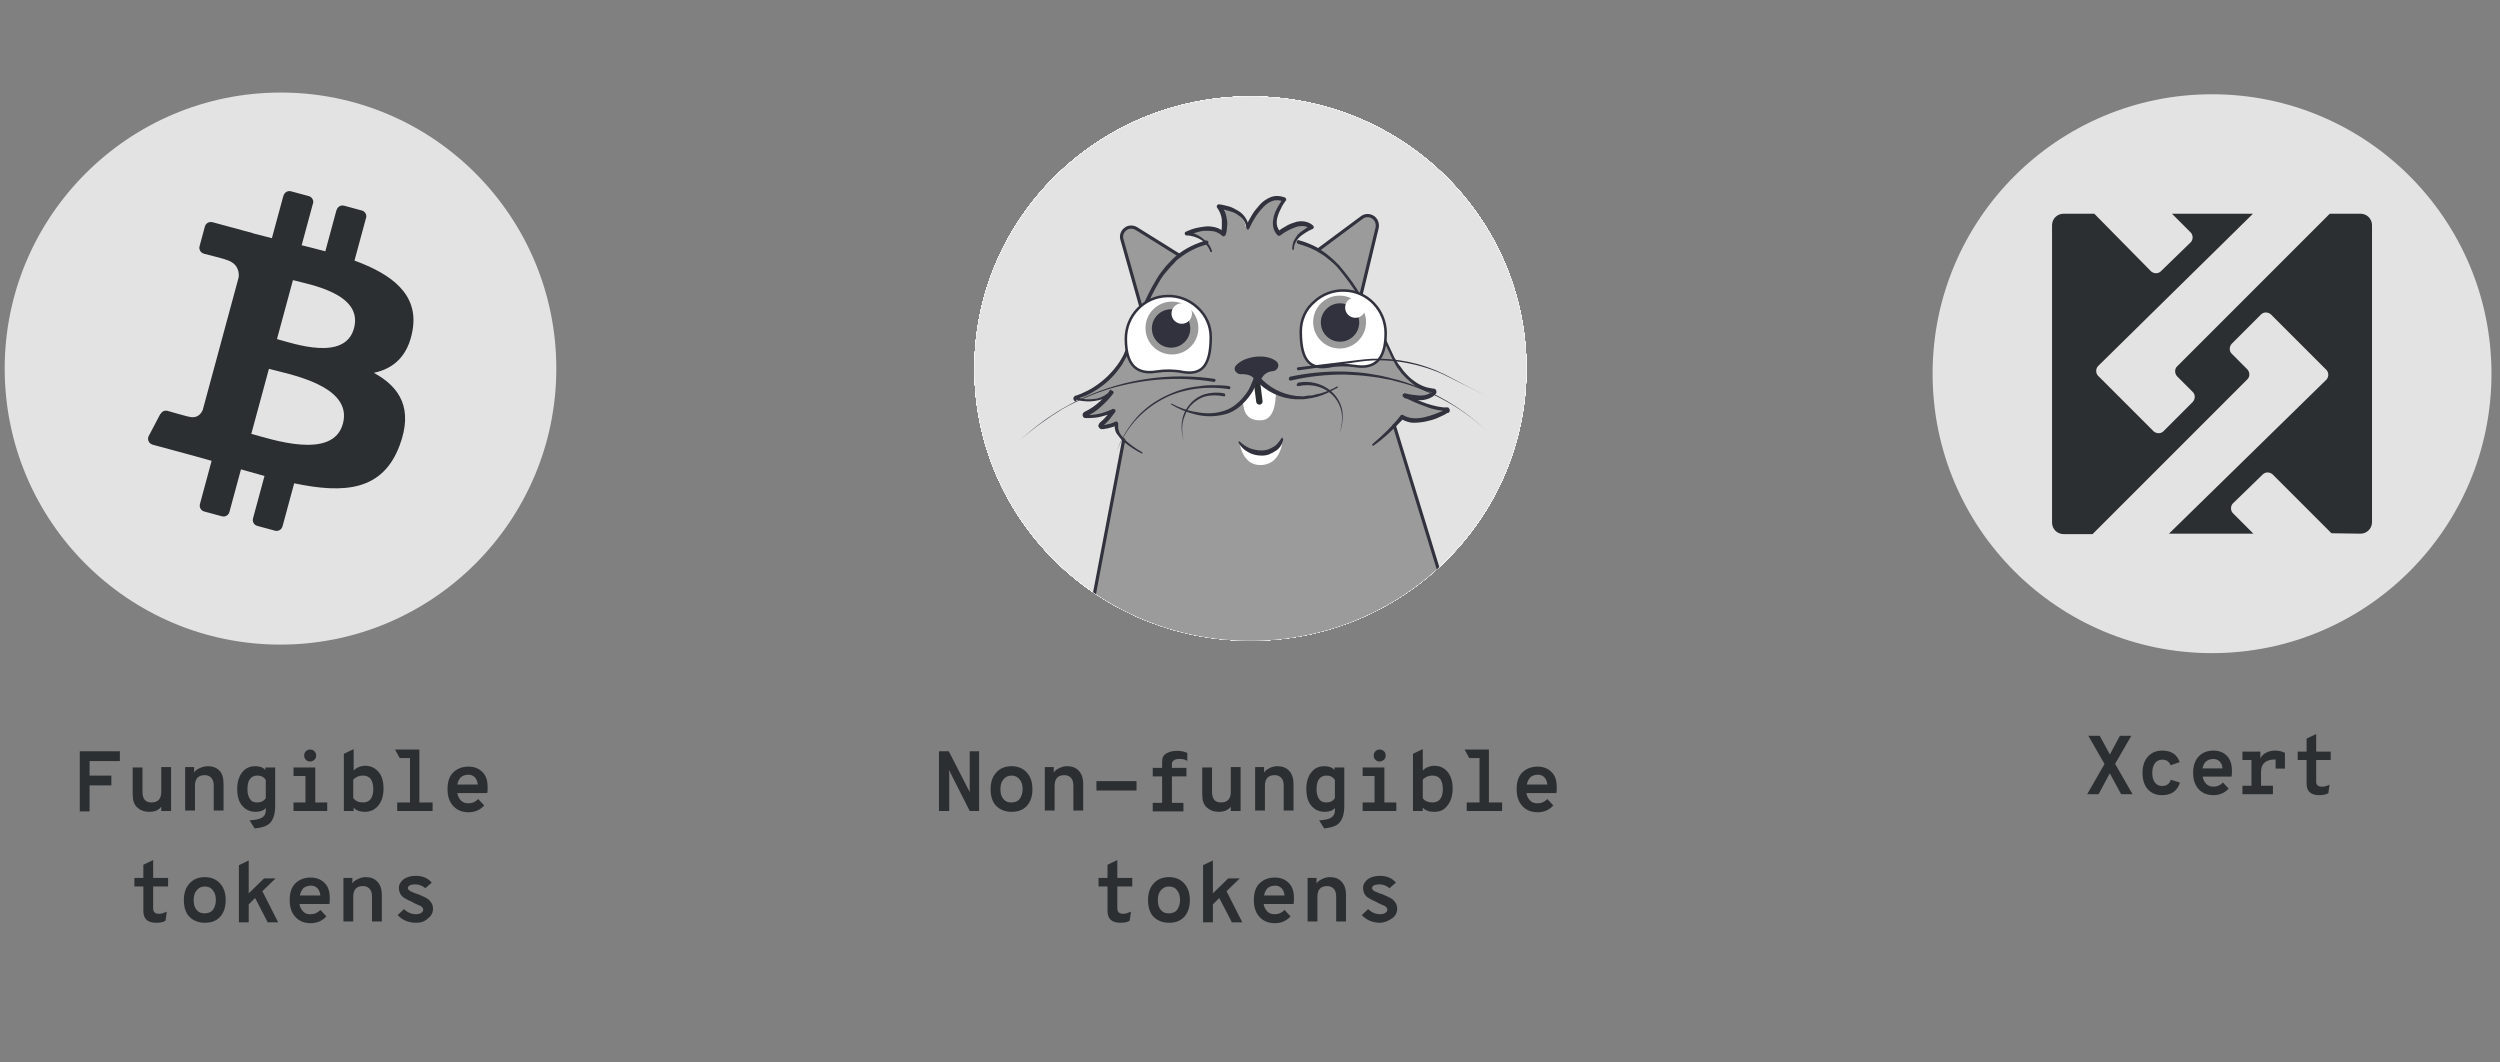 <?xml version="1.0" encoding="UTF-8" standalone="no"?>
<!DOCTYPE svg PUBLIC "-//W3C//DTD SVG 1.1//EN" "http://www.w3.org/Graphics/SVG/1.1/DTD/svg11.dtd">
<svg width="100%" height="100%" viewBox="0 0 1440 612" version="1.1" xmlns="http://www.w3.org/2000/svg" xmlns:xlink="http://www.w3.org/1999/xlink" xml:space="preserve" xmlns:serif="http://www.serif.com/" style="fill-rule:evenodd;clip-rule:evenodd;stroke-linecap:round;">
    <rect x="0" y="0" width="1440" height="612" fill="#808080" stroke="none"/>
    <ellipse id="path-1_23_" cx="720.246" cy="212.3" rx="158.99" ry="156.778" style="fill:white;"/>
    <ellipse id="path-1_22_" cx="720.246" cy="212.3" rx="158.99" ry="156.778" style="fill:white;"/>
    <ellipse id="path-1_21_" cx="720.246" cy="212.3" rx="158.99" ry="156.778" style="fill:white;"/>
    <ellipse id="path-1_20_" cx="720.246" cy="212.3" rx="158.99" ry="156.778" style="fill:white;"/>
    <ellipse id="path-1_19_" cx="720.246" cy="212.3" rx="158.99" ry="156.778" style="fill:white;"/>
    <ellipse id="path-1_18_" cx="720.246" cy="212.3" rx="158.99" ry="156.778" style="fill:white;"/>
    <ellipse id="path-1_17_" cx="720.246" cy="212.3" rx="158.99" ry="156.778" style="fill:white;"/>
    <ellipse id="path-1_16_" cx="720.246" cy="212.3" rx="158.99" ry="156.778" style="fill:white;"/>
    <ellipse id="path-1_15_" cx="720.246" cy="212.3" rx="158.99" ry="156.778" style="fill:white;"/>
    <ellipse id="path-1_14_" cx="720.246" cy="212.3" rx="158.99" ry="156.778" style="fill:white;"/>
    <ellipse id="path-1_13_" cx="720.246" cy="212.3" rx="158.99" ry="156.778" style="fill:white;"/>
    <ellipse id="path-1_12_" cx="720.246" cy="212.3" rx="158.99" ry="156.778" style="fill:white;"/>
    <ellipse id="path-1_11_" cx="720.246" cy="212.3" rx="158.99" ry="156.778" style="fill:white;"/>
    <ellipse id="path-1_10_" cx="720.246" cy="212.3" rx="158.99" ry="156.778" style="fill:white;"/>
    <ellipse id="path-1_9_" cx="720.246" cy="212.3" rx="158.99" ry="156.778" style="fill:white;"/>
    <ellipse id="path-1_8_" cx="720.246" cy="212.3" rx="158.99" ry="156.778" style="fill:white;"/>
    <ellipse id="path-1_7_" cx="720.246" cy="212.3" rx="158.99" ry="156.778" style="fill:white;"/>
    <ellipse id="path-1_6_" cx="720.246" cy="212.3" rx="158.99" ry="156.778" style="fill:white;"/>
    <ellipse id="path-1_5_" cx="720.246" cy="212.3" rx="158.99" ry="156.778" style="fill:white;"/>
    <ellipse id="path-1_4_" cx="720.246" cy="212.3" rx="158.99" ry="156.778" style="fill:white;"/>
    <ellipse id="path-1_3_" cx="720.246" cy="212.3" rx="158.99" ry="156.778" style="fill:white;"/>
    <ellipse id="path-1_2_" cx="720.246" cy="212.3" rx="158.99" ry="156.778" style="fill:white;"/>
    <ellipse id="path-1_1_" cx="720.246" cy="212.3" rx="158.99" ry="156.778" style="fill:white;"/>
    <g id="kitty-eth" transform="matrix(1,0,0,1,228,1)">
        <ellipse id="Oval" cx="492.246" cy="211.3" rx="158.99" ry="156.778" style="fill:rgb(227,227,227);"/>
        <clipPath id="_clip1">
            <ellipse id="Oval1" serif:id="Oval" cx="492.246" cy="211.3" rx="158.99" ry="156.778"/>
        </clipPath>
        <g clip-path="url(#_clip1)">
            <g>
                <path id="Shape" d="M640.915,395.109C632.806,389.457 615.85,383.56 607.004,380.856L606.758,380.856C610.198,371.518 610.69,361.197 607.987,351.368L575.058,243.983C577.761,241.034 579.481,239.068 579.481,239.068C587.59,244.228 600.123,238.331 605.283,235.628C605.529,235.382 605.774,235.137 605.529,234.891C605.529,234.645 605.283,234.4 605.038,234.4C594.963,234.4 580.465,226.537 580.465,226.537C592.014,229.486 596.438,226.291 597.666,224.571C597.912,224.325 597.912,224.08 597.666,223.834C597.666,223.588 597.42,223.588 597.175,223.588C593.489,223.342 580.957,221.376 571.864,200.489C570.635,197.54 569.407,194.837 567.932,192.134C565.229,186.728 560.56,178.373 555.4,170.018L555.646,168.789L564.984,129.963C565.475,127.751 564.738,125.294 562.772,123.82C560.806,122.591 558.103,122.591 556.383,123.82L531.564,142.25L531.073,142.741L530.09,142.25C526.895,140.53 523.209,139.055 519.769,138.073L519.032,137.827C520.998,132.421 526.65,129.472 526.65,129.472C519.769,123.083 507.728,133.158 507.728,133.158C500.847,126.523 510.923,113.745 510.923,113.745C498.636,108.093 489.544,129.963 489.544,129.963C488.561,119.396 473.326,117.676 473.326,117.676C478.486,123.328 475.783,133.403 475.783,133.403C468.657,126.277 454.896,132.912 454.896,132.912C459.319,133.158 463.251,135.124 466.445,138.318L465.954,138.564C460.548,140.038 455.633,142.496 450.964,145.936L426.143,130.454C424.177,129.225 421.474,129.225 419.754,130.7C417.788,132.174 417.051,134.632 417.788,136.843L428.6,175.177L429.337,177.88C426.88,184.023 424.914,189.675 423.685,192.624C422.948,194.59 422.211,196.556 421.473,198.522C416.313,212.283 405.255,222.85 391.248,227.519C391.002,227.519 390.757,227.765 390.757,228.01C390.757,228.256 391.003,228.501 391.248,228.501C395.18,229.484 405.009,231.696 412.135,224.569C412.135,224.569 405.009,234.398 396.408,237.839C396.162,237.839 395.917,238.085 395.917,238.576C395.917,238.822 396.163,239.067 396.408,239.067C402.06,239.313 407.957,238.33 412.872,235.627C410.66,238.822 407.957,241.525 405.254,243.982C405.991,244.474 405.745,244.719 405.991,244.965C405.991,245.211 406.237,245.456 406.728,245.211C409.677,244.965 413.117,244.228 415.329,242.999L415.329,245.211C415.329,247.423 417.049,249.88 419.261,252.092L399.111,358.003C398.128,365.375 398.865,372.993 401.568,380.119C394.442,381.839 376.995,388.228 366.674,394.863C361.759,398.058 364.708,405.43 371.097,405.184L421.472,404.201C422.209,404.692 423.192,405.184 423.929,405.675L423.929,406.412C423.929,410.835 422.7,414.521 418.277,414.521C415.328,414.767 412.871,416.487 412.379,418.453C411.396,422.63 413.362,425.825 417.539,426.071L433.512,427.054C440.393,427.545 446.29,422.877 447.519,415.996L448.502,411.081L549.253,411.081L549.99,415.013C550.727,419.682 553.922,423.368 558.099,425.334C559.328,425.825 560.802,426.071 562.276,426.071L579.723,425.58C583.9,425.089 585.375,422.631 584.883,418.699C584.637,417.47 583.654,414.03 580.214,413.784C577.265,413.538 575.545,412.064 574.808,409.607C579.231,408.378 583.409,406.658 587.095,404.201L636.488,405.184C642.881,405.675 645.829,398.549 640.915,395.109Z" style="fill:rgb(155,155,155);fill-rule:nonzero;"/>
                <path id="Shape_1_" d="M531.563,142.74L556.382,124.31C558.348,122.836 560.805,122.836 562.771,124.064C564.737,125.293 565.72,127.75 565.228,130.207L555.89,169.033L555.644,170.262M451.454,146.18L426.635,130.699C424.669,129.47 421.966,129.47 420.246,130.945C418.28,132.419 417.543,134.877 418.28,137.088L429.092,175.422L429.829,178.125M575.058,243.983L607.986,351.369C611.426,363.41 609.952,376.434 603.563,387.492C597.42,398.55 586.853,406.413 574.812,409.854M423.932,406.167C406.485,396.829 396.656,377.908 399.113,358.249L419.263,252.338" style="fill:none;stroke:rgb(49,50,61);stroke-width:1.84px;"/>
                <path id="Shape_2_" d="M457.597,365.866C457.351,368.815 456.86,371.518 456.368,374.467C455.877,377.416 455.385,380.119 454.894,383.068C453.911,388.72 452.928,394.372 451.699,400.024L448.504,416.98C447.767,420.175 446.292,422.878 443.835,425.089C441.378,427.3 438.429,428.529 435.234,428.529C434.497,428.529 433.76,428.529 433.022,428.529L430.81,428.283L426.633,428.037L418.032,427.546C416.312,427.546 414.592,426.809 413.363,425.826C412.134,424.597 411.397,422.877 411.151,421.157C411.151,420.42 411.151,419.437 411.397,418.7C411.643,417.717 412.134,416.98 412.626,416.243C413.855,415.014 415.329,414.031 417.049,413.786C417.54,413.786 417.786,413.54 418.278,413.54C418.524,413.54 418.769,413.54 419.261,413.54C419.752,413.54 420.244,413.294 420.735,413.049C421.718,412.312 422.209,411.329 422.455,410.346C422.701,409.117 422.946,407.643 422.701,406.414L422.455,401.991L421.718,384.79C421.227,381.104 420.489,377.418 419.506,373.732C418.277,370.292 416.311,366.851 414.1,363.903L414.1,363.657C414.1,363.657 414.1,363.411 414.346,363.411C414.592,363.165 414.837,363.165 414.837,363.411C417.54,366.114 419.752,369.554 421.226,373.24C422.7,376.926 423.683,380.612 424.175,384.544L424.912,401.745L425.158,406.168C425.158,407.642 425.158,409.363 424.667,410.837C424.176,412.557 423.193,414.032 421.964,415.014C421.227,415.505 420.49,415.751 419.507,415.997C419.016,415.997 418.77,416.243 418.278,416.243C418.032,416.243 417.787,416.243 417.295,416.489C416.066,416.735 415.083,417.226 414.346,418.209C414.1,418.7 413.855,418.946 413.609,419.438C413.609,419.929 413.363,420.667 413.363,421.158C413.363,422.387 413.854,423.37 414.592,424.107C415.575,424.844 416.558,425.336 417.787,425.336L426.388,425.827L430.811,426.073L433.023,426.319C433.76,426.319 434.252,426.319 434.989,426.319C437.692,426.319 440.149,425.336 442.115,423.616C444.081,421.896 445.555,419.684 446.047,416.981L449.242,400.025C450.225,394.373 451.454,388.721 452.437,383.069C452.928,380.12 453.666,377.417 454.403,374.714C455.14,372.011 455.632,369.062 456.369,366.359C456.369,366.359 456.369,366.113 456.615,366.113L456.861,366.113C457.352,365.621 457.597,365.621 457.597,365.866ZM541.392,362.918C542.129,366.113 542.866,369.553 543.604,372.747C544.341,375.942 544.833,379.382 545.57,382.576C546.799,389.211 547.782,395.846 549.01,402.48L550.73,412.555L551.221,415.012C551.467,415.749 551.467,416.486 551.713,417.224C552.204,418.698 552.942,419.927 554.17,421.156C555.153,422.385 556.382,423.122 557.856,423.859C559.085,424.596 560.559,424.842 562.033,424.842L572.108,424.351L577.268,424.105L579.725,424.105C580.462,424.105 580.954,423.859 581.691,423.614C582.92,423.123 583.657,421.894 583.657,420.665C583.657,419.928 583.657,419.191 583.657,418.453C583.657,417.715 583.411,417.224 582.92,416.487C582.674,415.996 582.183,415.504 581.691,415.258C581.445,415.012 581.2,415.012 580.954,415.012C580.708,415.012 580.708,415.012 580.463,415.012L579.726,415.012C578.743,415.012 577.76,414.521 576.777,414.275C575.794,413.784 575.057,413.046 574.565,412.063C573.828,410.343 573.336,408.377 573.582,406.411L573.582,401.251L573.582,396.091C573.582,394.371 573.828,392.651 574.073,390.931C575.793,380.61 580.462,371.272 587.588,363.655L587.834,363.409C587.834,363.409 588.08,363.409 588.08,363.655C588.326,363.901 588.326,364.146 588.08,364.146C579.971,374.958 575.056,387.736 575.793,401.006L575.793,408.378C575.793,409.115 576.039,409.607 576.284,410.344C577.021,411.573 578.25,412.064 579.479,412.064L580.707,412.064C581.198,412.064 581.69,412.31 582.181,412.555C583.164,413.046 583.901,413.784 584.393,414.767C584.884,415.75 585.376,416.487 585.376,417.716C585.376,418.699 585.376,419.682 585.376,420.665C585.376,421.648 584.885,422.631 584.393,423.614C583.902,424.597 582.919,425.334 581.936,425.58C580.953,426.071 579.97,426.317 578.987,426.317L576.53,426.317L571.37,426.563L561.295,426.809C559.329,426.809 557.609,426.318 555.889,425.58C552.449,423.86 549.991,420.911 548.763,417.471C548.517,416.734 548.272,415.751 548.272,414.768L547.781,412.311L546.061,402.236C545.078,395.601 543.849,388.966 542.866,382.332C542.375,378.892 541.883,375.697 541.392,372.257C540.901,368.817 540.409,365.622 540.163,362.182L540.163,361.936L540.409,361.69C541.147,362.672 541.392,362.672 541.392,362.918ZM469.147,143.969C468.656,142.495 467.918,141.266 466.935,140.037C465.952,138.808 464.969,137.825 463.74,137.088C461.283,135.614 458.334,134.631 455.385,134.631C454.648,134.631 454.402,133.894 454.402,133.402C454.402,132.91 454.648,132.665 455.139,132.419C456.859,131.682 458.579,130.945 460.545,130.453C462.511,129.962 464.231,129.716 466.197,129.47C468.163,129.224 470.129,129.47 472.095,129.961C474.061,130.452 475.781,131.435 477.255,132.91L475.289,133.401C475.535,132.172 475.78,130.944 475.78,129.469C475.78,128.24 475.78,127.012 475.78,125.537C475.534,123.08 474.551,120.622 473.077,118.656C472.586,118.165 472.831,117.427 473.323,116.936C473.569,116.69 473.814,116.69 474.306,116.69C476.272,116.936 477.992,117.427 479.958,117.919C481.678,118.41 483.398,119.393 485.118,120.376C486.838,121.359 488.313,122.833 489.295,124.308C490.524,126.028 491.015,127.994 491.261,129.96L489.541,129.714C490.524,127.502 491.753,125.045 492.981,123.079C494.21,120.867 495.93,118.902 497.65,116.936C499.37,114.97 501.582,113.496 504.039,112.513C506.742,111.53 509.445,111.776 512.148,112.759C512.639,113.005 512.885,113.742 512.885,114.233C512.885,114.233 512.885,114.479 512.639,114.479C511.656,115.953 510.673,117.182 509.936,118.902C509.199,120.376 508.462,121.851 507.97,123.571C507.479,125.045 507.233,126.766 507.479,128.486C507.725,129.96 508.462,131.435 509.445,132.418L507.971,132.418C509.445,131.189 510.92,130.206 512.394,129.469C513.868,128.486 515.589,127.749 517.309,127.257C519.029,126.52 520.995,126.274 522.961,126.52C524.927,126.766 526.893,127.503 528.367,128.977C528.859,129.468 528.859,130.206 528.367,130.697C528.367,130.697 528.121,130.943 527.876,130.943C526.647,131.434 525.419,132.172 524.19,132.909C522.961,133.646 521.978,134.383 520.75,135.366C519.767,136.349 518.784,137.332 518.293,138.561C517.556,139.79 517.31,141.018 517.31,142.493C517.31,142.739 517.064,142.984 516.819,142.984C516.574,142.984 516.328,142.738 516.328,142.493C516.328,141.019 516.574,139.298 517.065,138.07C517.802,136.596 518.539,135.367 519.522,134.138C520.505,133.155 521.734,132.172 522.962,131.435C524.191,130.452 525.419,129.715 526.894,128.978L526.648,130.944C525.665,129.961 524.191,129.224 522.716,129.224C521.242,129.224 519.521,129.224 518.047,129.961C516.573,130.452 514.852,131.19 513.624,131.927C512.15,132.664 510.675,133.647 509.447,134.63C508.956,134.876 508.218,134.876 507.973,134.63C506.499,133.156 505.516,131.19 505.27,129.224C505.024,127.258 505.27,125.292 505.761,123.326C506.252,121.606 506.99,119.886 507.973,118.166C508.956,116.446 509.939,114.971 510.922,113.497L511.413,115.217C509.447,114.234 506.99,113.988 505.024,114.726C502.812,115.463 500.847,116.938 499.372,118.658C497.652,120.378 496.177,122.344 494.949,124.31C493.721,126.276 492.492,128.487 491.509,130.699C491.263,131.19 490.772,131.436 490.526,131.19C490.28,131.19 490.035,130.699 490.035,130.453C489.789,128.733 489.298,127.258 488.315,125.784C487.332,124.31 485.858,123.327 484.383,122.344C482.909,121.361 481.188,120.87 479.468,120.378C477.748,119.887 476.028,119.395 474.308,119.395L475.291,117.429C476.274,118.658 477.011,119.886 477.748,121.361C478.239,122.835 478.485,124.064 478.731,125.538C478.977,127.012 478.977,128.487 478.731,129.961C478.731,131.435 478.485,132.91 477.994,134.138C477.748,134.875 477.257,135.121 476.52,135.121C476.274,135.121 476.029,134.875 476.029,134.875C474.8,133.646 473.326,132.909 471.852,132.418C469.64,131.927 467.92,131.927 466.2,131.927C464.48,131.927 462.76,132.418 461.04,132.91C459.32,133.402 457.6,133.893 456.125,134.63L455.634,132.418C458.829,132.909 462.023,134.138 464.48,136.104C465.709,137.087 466.937,138.07 467.92,139.299C468.903,140.528 469.64,142.002 470.132,143.722C470.132,143.968 470.132,144.213 469.886,144.213C469.638,144.215 469.392,144.215 469.147,143.969Z" style="fill:rgb(49,50,61);fill-rule:nonzero;"/>
                <path id="Shape_3_" d="M520.014,137.334C523.7,138.317 527.386,139.791 530.581,141.511C532.793,142.985 535.25,144.46 537.216,146.18C539.428,147.9 541.393,149.866 543.359,151.832C546.799,156.009 550.24,160.187 553.188,164.856C559.086,173.948 564.492,183.04 569.406,192.624L574.566,203.682C575.057,204.911 575.795,205.894 576.532,207.122C577.023,208.351 578.006,209.334 578.744,210.317C579.481,211.3 580.218,212.529 581.201,213.512C582.921,215.478 584.641,217.198 586.853,218.672C588.819,220.146 591.276,221.375 593.734,222.112C594.963,222.358 596.191,222.603 597.42,222.849L597.911,222.849C598.402,222.849 598.894,223.34 599.14,223.586C599.386,224.077 599.386,224.569 599.386,225.06C599.386,225.306 599.14,225.551 599.14,225.797L598.894,226.043C598.403,226.534 597.665,227.026 597.174,227.517C594.717,228.991 591.768,229.729 588.819,229.483C586.116,229.483 583.413,228.992 580.71,228.254L581.447,226.042C585.379,228.254 589.556,229.974 593.734,231.448C595.946,232.185 597.911,232.677 600.123,233.168C601.106,233.414 602.335,233.414 603.318,233.659L605.775,233.659C606.266,233.659 606.512,233.905 606.758,234.396C607.249,235.133 607.249,236.116 606.512,236.608L606.266,236.854L606.02,236.854L605.774,236.854L605.283,237.1L604.546,237.591L603.072,238.328C602.089,238.819 600.86,239.311 599.877,239.802C597.665,240.785 595.454,241.276 593.242,241.768C591.03,242.259 588.573,242.505 586.116,242.505C583.659,242.505 581.201,241.522 578.99,240.293L580.464,240.047C577.761,242.996 575.058,245.699 572.109,248.402C569.16,251.105 566.211,253.562 563.017,255.774L562.771,255.774C562.771,255.774 562.525,255.774 562.525,255.528C562.279,255.282 562.525,255.037 562.525,254.791C565.474,252.334 568.423,249.631 571.126,246.928C573.829,244.225 576.532,241.276 578.744,238.327C578.99,237.836 579.727,237.836 580.218,238.081C583.658,240.293 588.327,240.293 592.505,239.31C594.717,238.819 596.928,238.081 598.894,237.344C599.877,236.853 600.86,236.607 602.089,236.115C602.58,235.869 603.072,235.624 603.563,235.378L604.3,234.887L604.791,234.641L605.037,234.641C604.791,234.887 604.791,235.132 605.037,235.378L605.283,235.624L605.037,235.624L603.317,235.624C602.088,235.378 600.86,235.378 599.877,235.133C597.665,234.642 595.454,234.15 593.242,233.167C588.819,231.693 584.641,229.727 580.464,227.761C579.973,227.515 579.727,226.778 579.973,226.287C580.219,225.796 580.71,225.55 581.447,225.55C583.904,226.287 586.607,226.533 589.065,226.779C591.523,227.025 593.98,226.533 596.191,225.305C596.682,225.059 597.174,224.568 597.42,224.322L597.666,224.076L597.666,224.813C597.666,225.059 597.912,225.059 598.157,225.059L597.666,225.059C596.192,224.813 594.963,224.568 593.489,224.322C590.786,223.339 588.329,222.11 586.117,220.39C583.905,218.67 581.94,216.95 579.974,214.738C578.991,213.755 578.254,212.526 577.517,211.543C576.534,210.56 576.043,209.331 575.305,208.103C574.568,206.874 573.831,205.646 573.339,204.417L571.619,200.731L568.179,193.605C563.264,184.021 558.104,174.929 552.206,166.083C549.257,161.66 546.063,157.482 542.622,153.305C540.902,151.339 538.936,149.619 536.724,147.899C534.758,146.179 532.547,144.95 530.089,143.476C526.894,141.756 523.454,140.527 520.014,139.544C519.523,139.544 519.277,139.053 519.031,138.807C518.785,138.561 519.031,137.824 519.277,137.578C519.276,137.334 519.768,137.088 520.014,137.334ZM429.584,260.201C426.144,258.481 422.703,256.269 419.509,253.566C417.789,252.337 416.56,250.617 415.332,248.897C414.595,247.914 414.349,246.931 414.103,245.702C414.103,245.456 414.103,245.211 414.103,244.965L414.103,244.228L414.103,242.754L415.823,243.737C414.103,244.72 412.137,245.211 410.171,245.703C409.188,245.949 408.205,245.949 407.468,246.194L406.731,246.194C406.485,246.194 405.994,246.194 405.748,245.948C405.502,245.702 405.257,245.702 405.011,245.211C404.52,244.72 404.52,243.982 405.011,243.245C405.011,242.999 405.257,242.999 405.257,242.754L405.503,242.508L405.749,242.262C407.223,241.033 408.452,239.805 409.435,238.576C410.664,237.347 411.647,235.873 412.875,234.399L414.349,236.119C411.4,237.593 407.96,238.576 404.765,239.314C403.045,239.56 401.325,239.805 399.605,239.805L397.148,239.805C396.411,239.805 395.919,239.314 395.674,238.576C395.428,237.839 395.674,237.102 396.165,236.61C396.411,236.364 396.656,236.364 396.902,236.119L397.393,235.873C400.342,234.399 402.799,232.678 405.256,230.467C407.713,228.255 409.925,226.044 411.645,223.341L413.365,224.815C411.153,227.027 408.205,228.747 405.01,229.484C401.815,230.221 398.621,230.467 395.426,229.975C394.689,229.975 393.952,229.729 393.214,229.484C392.723,229.484 392.477,229.238 391.985,229.238L391.985,230.221L391.739,230.221C391.493,230.221 391.248,229.975 391.002,229.975C390.511,229.729 390.265,228.992 390.265,228.501C390.265,228.01 390.511,227.518 391.248,227.027C391.248,227.027 391.494,226.781 391.739,226.781L392.231,226.781L392.722,226.535C393.459,226.289 394.196,226.044 394.688,225.798C397.391,224.569 400.094,223.341 402.551,221.621C407.466,218.426 411.889,214.249 415.329,209.58C416.312,208.351 417.049,207.123 417.786,205.894C418.523,204.665 419.26,203.437 419.752,201.962C420.489,200.488 420.981,199.259 421.472,197.785L423.192,193.608C427.124,182.304 431.547,170.755 437.936,160.188C439.41,157.485 441.376,155.028 443.342,152.57C444.325,151.341 445.554,150.358 446.537,149.13C447.52,148.147 448.749,146.918 449.977,145.935C454.892,142.003 460.544,139.3 466.441,137.58C466.932,137.334 467.178,137.58 467.67,137.826C468.161,138.072 468.161,138.563 467.916,139.055C467.671,139.547 467.425,139.792 467.179,139.792C461.527,141.266 456.121,143.969 451.452,147.655C450.223,148.392 449.24,149.375 448.257,150.604C447.274,151.587 446.045,152.816 445.308,153.799C442.851,156.502 441.131,158.714 439.656,161.417C433.513,171.738 429.089,183.042 425.158,194.345L423.438,198.522C422.947,199.751 422.209,201.225 421.718,202.699C421.227,204.173 420.244,205.402 419.506,206.876C418.768,208.35 418.032,209.579 417.049,210.808C413.363,215.968 408.94,220.146 403.534,223.586C400.831,225.306 398.128,226.781 395.179,227.763C394.442,228.009 393.705,228.254 392.967,228.5L392.476,228.746L392.23,228.746L391.984,228.746C392.23,228.746 392.23,228.5 392.23,228.255C392.23,228.009 392.23,227.764 391.984,227.764C391.984,227.764 391.738,227.518 391.738,227.764L391.984,227.764L392.475,228.01L393.458,228.256C394.195,228.502 394.932,228.502 395.67,228.747C398.619,229.238 401.322,228.993 404.271,228.501C406.974,227.764 409.431,226.289 411.397,224.324C411.888,223.833 412.626,223.833 413.117,224.324C413.608,224.815 413.608,225.307 413.117,225.798C411.151,228.501 408.694,230.958 406.236,233.17C403.779,235.627 400.83,237.347 397.881,238.822L397.39,239.068C397.144,239.068 396.899,239.314 397.144,239.068C397.39,238.822 397.39,238.822 397.39,238.577C397.39,238.331 397.144,238.086 396.899,238.086L399.111,238.086C400.585,238.086 402.306,237.84 403.78,237.595C406.975,237.104 409.923,235.875 412.872,234.646C413.363,234.4 413.855,234.646 414.346,234.892C414.592,235.383 414.592,235.875 414.346,236.366C413.117,237.84 412.134,239.315 410.906,240.789C409.677,242.263 408.203,243.492 406.974,244.721C406.728,244.721 406.483,245.212 406.728,244.967C406.974,244.721 406.974,244.476 406.728,244.23L406.482,243.984L406.236,243.984L406.973,243.984C407.956,243.984 408.693,243.738 409.43,243.493C411.15,243.247 412.625,242.756 414.099,242.019C414.345,241.773 414.59,241.773 415.082,241.773C415.328,241.773 415.573,242.019 415.819,242.264C415.819,242.51 416.065,242.755 416.065,242.755L416.065,245.704C416.311,246.441 416.556,247.424 416.802,248.161C417.785,249.881 419.014,251.11 420.242,252.584C423.191,255.287 426.385,257.499 429.826,259.465L430.072,259.711L430.072,259.957C430.075,260.201 429.829,260.447 429.584,260.201Z" style="fill:rgb(49,50,61);fill-rule:nonzero;"/>
                <path id="Shape_4_" d="M469.392,193.116C469.392,211.055 463.249,214.986 453.174,213.266C448.259,212.283 443.099,212.283 438.184,213.02C427.617,214.74 420.491,210.317 420.491,194.098C420.491,180.828 431.058,169.77 444.327,169.525C450.716,169.279 457.105,171.737 461.774,176.16C466.689,180.583 469.392,186.727 469.392,193.116Z" style="fill:white;fill-rule:nonzero;"/>
                <path id="Shape_5_" d="M469.392,193.116C469.392,211.055 463.249,214.986 453.174,213.266C448.259,212.283 443.099,212.283 438.184,213.02C427.617,214.74 420.491,210.317 420.491,194.098C420.491,180.828 431.058,169.77 444.327,169.525C450.716,169.279 457.105,171.737 461.774,176.16C466.689,180.583 469.392,186.727 469.392,193.116Z" style="fill:none;stroke:rgb(49,50,61);stroke-width:1.47px;"/>
                <path id="Shape_6_" d="M521.242,189.921C521.242,207.86 527.385,211.791 537.46,210.071C542.375,209.088 547.535,209.088 552.45,209.825C563.017,211.545 570.143,207.122 570.143,190.903C570.143,177.633 559.576,166.575 546.307,166.33C539.918,166.084 533.529,168.542 528.86,172.965C523.945,177.143 521.242,183.286 521.242,189.921Z" style="fill:white;fill-rule:nonzero;"/>
                <path id="Shape_7_" d="M521.242,189.921C521.242,207.86 527.385,211.791 537.46,210.071C542.375,209.088 547.535,209.088 552.45,209.825C563.017,211.545 570.143,207.122 570.143,190.903C570.143,177.633 559.576,166.575 546.307,166.33C539.918,166.084 533.529,168.542 528.86,172.965C523.945,177.143 521.242,183.286 521.242,189.921Z" style="fill:none;stroke:rgb(49,50,61);stroke-width:1.47px;"/>
                <path id="Shape_8_" d="M506.744,225.798C506.744,225.798 507.481,240.051 499.126,241.033C486.102,242.262 488.314,228.993 488.314,228.993C488.314,228.993 491.754,235.382 495.932,234.153C502.812,232.433 506.744,225.798 506.744,225.798Z" style="fill:white;fill-rule:nonzero;"/>
                <path id="Shape_9_" d="M487.823,229.976C487.823,229.976 487.577,237.594 497.161,237.594C506.745,237.594 506.99,224.324 506.99,224.324L495.441,217.935L487.823,229.976Z" style="fill:white;fill-rule:nonzero;"/>
                <path id="Shape_10_" d="M495.932,218.672L497.406,230.221" style="fill:none;stroke:rgb(44,47,49);stroke-width:3.69px;"/>
                <path id="Shape_11_" d="M497.406,215.969C502.812,222.112 510.184,226.044 518.293,227.027C519.276,227.273 520.259,227.027 521.488,227.273L522.962,227.273L524.436,227.027C525.419,226.781 526.402,226.781 527.631,226.781L530.58,226.044C531.071,225.798 531.563,225.798 532.054,225.798L533.528,225.307L536.477,224.324C538.443,223.587 540.163,222.604 542.129,221.621L542.375,221.621C542.375,221.621 542.621,221.621 542.621,221.867C542.621,222.113 542.621,222.113 542.375,222.358C540.409,223.341 538.689,224.324 536.723,225.307L533.774,226.536L532.3,227.027C531.809,227.273 531.317,227.273 530.826,227.518L527.631,228.255C526.648,228.501 525.419,228.501 524.436,228.746L522.717,228.993L521.488,228.993C520.505,228.993 519.276,228.993 518.293,228.993C509.447,228.502 501.337,224.57 495.194,217.935C494.703,217.444 494.703,216.461 495.194,215.969C495.932,215.232 496.669,215.232 497.406,215.969Z" style="fill:rgb(49,50,61);fill-rule:nonzero;"/>
                <path id="Shape_12_" d="M446.785,231.45C451.454,233.907 456.123,235.627 461.283,236.365C466.198,237.348 471.358,237.348 476.273,235.874C478.73,235.137 480.942,234.154 482.908,232.679C484.874,231.205 486.84,229.484 488.314,227.519L489.543,226.045C489.789,225.554 490.28,225.062 490.526,224.571C491.263,223.588 491.755,222.359 492.246,221.376C492.737,220.147 493.229,219.164 493.72,217.936C494.211,216.708 494.211,215.479 495.44,214.496C495.931,214.005 496.669,214.25 496.914,214.496C497.16,214.742 497.16,214.742 497.16,214.987C497.406,216.461 496.669,217.69 496.177,218.919C495.686,220.148 495.194,221.376 494.457,222.605C493.966,223.834 493.228,225.062 492.491,226.045C492,226.536 491.754,227.274 491.262,227.765L490.033,229.239C488.313,231.205 486.347,233.171 484.135,234.645C481.923,236.119 479.466,237.348 476.763,237.84C471.603,239.069 466.196,239.069 461.036,237.84C455.876,236.611 450.961,234.645 446.538,231.942L446.538,231.696L446.538,231.45C446.294,231.45 446.539,231.45 446.785,231.45Z" style="fill:rgb(49,50,61);fill-rule:nonzero;"/>
                <path id="Shape_13_" d="M483.399,212.529C482.908,211.546 483.153,210.317 483.89,209.58C485.364,207.86 488.805,205.157 495.685,204.42C502.32,203.929 505.76,205.894 507.48,207.369C508.217,208.106 508.463,209.335 508.217,210.318C507.726,211.792 506.497,212.775 505.022,212.775C502.565,213.021 500.353,214.249 499.124,216.215C499.124,216.461 498.878,216.461 498.878,216.706C498.141,217.443 497.404,217.689 496.421,217.689C495.438,217.689 494.701,217.443 493.964,216.706C493.964,216.706 492.49,214.494 487.329,214.494C485.365,214.74 484.137,213.757 483.399,212.529ZM515.099,215.969C525.42,213.757 535.986,212.774 546.307,213.02C551.467,213.266 556.874,213.511 562.034,214.494C564.491,214.985 567.194,215.231 569.652,215.968C570.881,216.214 572.109,216.459 573.584,216.951L577.516,217.934C587.591,220.883 597.175,225.06 606.267,230.466C615.359,235.872 623.468,242.261 630.84,249.633C623.468,242.261 615.113,235.872 606.021,230.712C596.929,225.552 587.345,221.374 577.27,218.917L573.584,217.934C572.355,217.688 571.127,217.443 569.652,217.197C567.195,216.706 564.492,216.214 562.034,215.968C556.874,215.231 551.713,214.985 546.553,214.739C536.232,214.739 525.911,215.722 515.591,218.179C515.345,218.179 514.854,218.179 514.608,217.933C514.362,217.687 514.362,217.442 514.362,216.95C514.607,216.215 514.853,215.969 515.099,215.969ZM479.468,223.095C476.273,222.604 472.833,222.358 469.639,222.358C466.444,222.358 463.004,222.604 459.81,223.095C453.175,224.078 446.786,226.044 441.134,229.238C435.236,232.433 430.076,236.61 425.653,241.525C421.23,246.685 417.79,252.337 415.332,258.726C417.544,252.337 420.984,246.439 425.161,241.279C429.338,236.119 434.745,231.695 440.642,228.501C446.54,225.306 452.929,222.849 459.564,221.866C463.004,221.375 466.199,220.883 469.639,220.883C473.079,220.883 476.52,220.883 479.714,221.374C479.96,221.374 480.205,221.62 480.451,221.62C480.697,221.866 480.697,222.111 480.697,222.357C480.697,222.603 480.451,222.848 480.451,223.094C479.959,223.095 479.713,223.341 479.468,223.095Z" style="fill:rgb(49,50,61);fill-rule:nonzero;"/>
                <path id="Shape_14_" d="M359.795,252.337C367.167,245.456 375.276,239.559 383.877,234.398C388.3,231.941 392.723,229.483 397.392,227.517C420.491,217.196 446.293,213.51 471.358,217.196C471.604,217.196 472.095,217.442 472.095,217.687C472.341,217.933 472.095,218.424 471.849,218.67C471.603,218.916 471.358,219.161 470.866,218.916C450.962,215.721 430.811,217.196 411.398,222.848C406.729,224.322 401.814,226.043 397.391,228.008C392.722,229.974 388.299,232.185 383.876,234.643C375.522,239.805 367.167,245.703 359.795,252.337ZM519.768,210.563L548.027,207.123C552.696,206.632 557.365,205.894 562.28,205.649C576.533,205.158 590.785,208.106 603.809,214.495C612.164,218.918 620.765,223.341 629.12,227.519C620.519,223.342 612.164,218.918 603.564,214.741C594.963,210.809 585.871,208.352 576.288,207.123C571.619,206.632 566.95,206.386 562.281,206.632C557.612,206.878 552.943,207.615 548.274,208.352L520.015,212.284C519.769,212.284 519.524,212.284 519.278,212.038C519.032,211.792 519.032,211.547 519.032,211.301C518.785,211.054 519.276,210.563 519.768,210.563ZM476.764,227.273C473.324,226.536 469.883,226.536 466.443,227.273C463.003,228.256 460.054,230.222 457.597,232.925C455.385,235.628 453.911,239.068 453.174,242.509C452.683,246.195 452.928,249.881 453.911,253.321C452.682,249.635 452.437,245.949 452.682,242.509C453.173,238.823 454.402,235.383 456.859,232.434C459.071,229.485 462.265,227.274 465.951,226.045C469.637,225.062 473.323,224.816 477.009,225.554C477.5,225.554 477.746,226.045 477.746,226.783C477.746,227.029 477.5,227.274 477.255,227.274C477.256,227.273 477.01,227.273 476.764,227.273ZM519.768,219.409C523.7,218.672 527.631,218.918 531.317,220.146C535.003,221.375 538.443,223.586 540.901,226.535C543.359,229.484 545.078,233.17 545.324,237.102C545.57,240.788 545.078,244.72 543.604,248.16C544.833,244.72 545.324,240.788 544.833,237.102C544.342,233.416 542.621,229.976 540.164,227.273C537.707,224.57 534.512,222.604 530.826,221.621C527.386,220.638 523.454,220.638 520.014,221.375C519.768,221.375 519.523,221.375 519.277,221.375C519.031,221.129 519.031,221.129 518.786,220.884C519.031,220.146 519.276,219.655 519.768,219.409Z" style="fill:rgb(49,50,61);fill-rule:nonzero;"/>
                <path id="Shape_15_" d="M486.102,254.303C486.102,254.303 487.576,267.818 499.126,266.835C510.184,265.852 510.675,252.828 510.675,252.828C508.218,256.514 504.286,258.726 499.863,259.217C492.737,259.71 486.102,254.303 486.102,254.303Z" style="fill:white;fill-rule:nonzero;"/>
                <path id="Shape_16_" d="M511.167,252.092C510.921,253.321 510.43,254.795 509.693,255.778C508.956,257.007 507.973,257.99 506.744,258.727C505.515,259.464 504.287,260.201 503.058,260.693C501.829,261.184 500.355,261.43 498.881,261.43C496.178,261.43 493.475,260.939 491.018,259.464C488.561,258.235 486.595,256.269 485.366,253.812L485.366,253.566C485.366,253.566 485.366,253.32 485.612,253.32C485.858,253.32 486.103,253.32 486.103,253.32C487.823,255.04 489.789,256.269 492.001,257.252C494.213,257.989 496.424,258.481 498.882,258.481C501.094,258.481 503.305,257.744 505.271,256.515C506.254,256.024 507.237,255.286 507.974,254.303C508.711,253.32 509.448,252.583 510.186,251.354L510.432,251.108L510.678,251.108C510.921,251.846 511.167,252.092 511.167,252.092Z" style="fill:rgb(49,50,61);fill-rule:nonzero;"/>
                <circle id="Oval_2_" cx="447.031" cy="187.955" r="15.235" style="fill:rgb(155,155,155);"/>
                <circle id="Oval_3_" cx="446.539" cy="188.201" r="11.058" style="fill:rgb(49,50,61);"/>
                <circle id="Oval_4_" cx="452.683" cy="179.6" r="5.898" style="fill:white;"/>
                <circle id="Oval_5_" cx="543.604" cy="184.515" r="15.235" style="fill:rgb(155,155,155);"/>
                <circle id="Oval_6_" cx="543.85" cy="184.761" r="11.058" style="fill:rgb(49,50,61);"/>
                <circle id="Oval_7_" cx="552.696" cy="176.16" r="5.898" style="fill:white;"/>
            </g>
        </g>
    </g>
    <g id="BTC" transform="matrix(1,0,0,1,1,0)">
        <path id="Fill-504" d="M319.437,212.3C319.437,300.027 248.174,371.29 160.447,371.29C72.72,371.29 1.703,300.027 1.703,212.3C1.703,124.573 72.966,53.31 160.693,53.31C248.42,53.31 319.437,124.573 319.437,212.3" style="fill:rgb(227,227,227);fill-rule:nonzero;"/>
        <g id="fi-bitcoin" transform="matrix(2.688,0.729,-0.729,2.688,70.872,38.932)">
            <path d="M66.237,47.445C69.904,45.576 72.196,42.283 71.658,36.801C70.935,29.307 64.465,26.798 56.298,26.086L56.294,17.028C56.296,16.999 56.311,16.974 56.311,16.944C56.311,16.253 55.751,15.694 55.06,15.693L51.247,15.693C50.562,15.694 49.998,16.258 49.998,16.943L49.969,16.943L49.974,25.815C48.31,25.815 46.61,25.848 44.922,25.883L44.919,17.053C44.922,17.015 44.941,16.982 44.941,16.943C44.941,16.252 44.381,15.693 43.69,15.692L39.877,15.692C39.192,15.693 38.628,16.257 38.628,16.942L38.629,16.945L38.598,16.945L38.6,26.088C37.23,26.116 35.885,26.145 34.573,26.145L34.572,26.112L25.846,26.112L25.846,26.125L25.845,26.125C25.159,26.125 24.595,26.689 24.595,27.375L24.595,31.602C24.595,32.293 25.155,32.853 25.846,32.853L25.851,32.852L25.851,32.871C25.851,32.871 30.523,32.78 30.445,32.863C33.007,32.864 33.842,34.351 34.085,35.634L34.09,47.477L34.091,47.522L34.096,64.109C33.984,64.915 33.51,66.202 31.72,66.205C31.801,66.276 27.121,66.204 27.121,66.204L27.12,66.21C27.112,66.21 27.106,66.205 27.098,66.205C26.497,66.205 26.019,66.637 25.898,67.202L25.847,67.199L24.695,72.368L24.722,72.373C24.717,72.419 24.695,72.459 24.695,72.507C24.695,73.171 25.217,73.702 25.871,73.743L25.868,73.762L34.101,73.759C35.633,73.759 37.141,73.784 38.621,73.793L38.628,83.055L38.631,83.055C38.631,83.745 39.191,84.305 39.882,84.305L43.695,84.305C44.381,84.304 44.944,83.74 44.944,83.054L44.946,83.054L44.942,73.905C46.677,73.94 48.356,73.953 49.996,73.949L49.998,83.055L50.001,83.055C50.002,83.745 50.561,84.305 51.251,84.305L55.064,84.305C55.75,84.304 56.313,83.74 56.313,83.054L56.313,83.053L56.321,83.053L56.319,73.806C66.954,73.191 74.398,70.509 75.318,60.52C76.06,52.479 72.275,48.891 66.237,47.445ZM45.072,33.32C48.643,33.318 59.861,32.178 59.865,39.632C59.866,46.78 48.647,45.95 45.076,45.952L45.072,33.32ZM45.083,66.255L45.08,52.326C49.368,52.326 62.813,51.088 62.816,59.281C62.822,67.137 49.371,66.248 45.083,66.255Z" style="fill:rgb(44,47,49);fill-rule:nonzero;"/>
        </g>
    </g>
    <circle id="Oval-2-Copy" cx="1274.13" cy="215.249" r="160.956" style="fill:rgb(227,227,227);"/>
    <path id="Fill-10" d="M1341.95,123.099L1253.98,211.072C1252.51,212.546 1252.51,215.004 1253.98,216.724L1263.07,225.816C1264.55,227.29 1264.55,229.748 1263.07,231.468L1246.12,248.424C1244.64,249.898 1242.18,249.898 1240.46,248.424L1208.52,216.479C1207.04,215.005 1207.04,212.302 1208.52,210.827L1297.72,123.1L1251.03,123.1L1261.84,133.912C1263.32,135.386 1263.32,138.089 1261.84,139.564L1244.64,156.274C1243.17,157.748 1240.71,157.748 1238.99,156.274L1206.31,123.1L1188.61,123.1C1184.93,123.1 1181.98,126.049 1181.98,129.735L1181.98,301.011C1181.98,304.697 1184.93,307.646 1188.61,307.646L1205.32,307.646L1294.52,218.445C1296,216.971 1296,214.513 1294.52,212.793L1285.43,203.701C1283.96,202.227 1283.96,199.769 1285.43,198.049L1302.39,181.093C1303.86,179.619 1306.32,179.619 1308.04,181.093L1339.99,213.038C1341.46,214.512 1341.46,217.215 1339.99,218.69L1249.31,307.4L1297.96,307.4L1286.17,295.605C1284.69,294.131 1284.69,291.428 1286.17,289.953L1303.37,273.243C1304.84,271.769 1307.3,271.769 1309.02,273.243L1342.93,307.154L1359.64,307.4C1363.33,307.4 1366.28,304.451 1366.28,300.765L1366.28,129.733C1366.28,126.047 1363.33,123.098 1359.64,123.098L1341.95,123.098L1341.95,123.099Z" style="fill:rgb(44,47,49);fill-rule:nonzero;"/>
    <path id="Fungible-tokens" d="M45.952,467.126L45.952,432.723L69.051,432.723L69.051,438.375L51.604,438.375L51.604,446.73L64.136,446.73L64.136,452.382L51.604,452.382L51.604,467.372L45.952,467.372L45.952,467.126ZM86.007,467.617C83.304,467.617 81.092,466.88 79.126,465.16C77.16,463.44 76.423,460.983 76.423,457.297L76.423,442.062L82.075,442.062L82.075,456.069C82.075,460.246 83.795,462.212 87.235,462.212C90.921,462.212 92.887,460.246 92.887,456.069L92.887,441.816L98.539,441.816L98.539,467.127L92.887,467.127L92.887,464.67C91.413,466.634 89.201,467.617 86.007,467.617ZM119.672,441.324C122.375,441.324 124.587,442.061 126.307,443.781C128.027,445.501 128.764,447.958 128.764,451.644L128.764,466.88L123.112,466.88L123.112,452.627C123.112,450.415 122.621,448.941 121.638,447.958C120.655,446.975 119.426,446.484 117.952,446.484C114.266,446.484 112.3,448.45 112.3,452.627L112.3,466.88L106.648,466.88L106.648,441.815L111.808,441.815L111.808,445.01C112.299,444.027 113.282,443.29 114.757,442.553C116.478,441.815 117.952,441.324 119.672,441.324ZM146.703,477.201L143.754,472.532C147.194,472.286 149.652,471.795 151.126,470.812C152.355,470.075 153.092,468.6 153.092,466.88L153.092,465.406C151.863,466.88 149.897,467.618 147.194,467.618C143.999,467.618 141.542,466.389 139.576,464.178C137.61,461.966 136.627,458.772 136.627,454.349C136.627,450.417 137.61,447.223 139.576,444.765C141.542,442.308 143.999,441.325 147.194,441.325C149.651,441.325 151.617,442.062 152.846,443.537L152.846,442.063L158.498,442.063L158.498,464.425C158.498,468.602 157.515,471.797 155.795,473.763C154.075,475.727 151.126,476.709 146.703,477.201ZM148.177,462.211C150.389,462.211 151.863,461.474 153.092,459.754L153.092,449.187C151.863,447.467 150.389,446.73 148.177,446.73C146.211,446.73 144.982,447.467 144,448.696C143.018,449.925 142.526,451.891 142.526,454.594C142.526,457.051 143.017,458.771 144,460.246C144.983,461.72 146.212,462.211 148.177,462.211ZM178.648,438.621C177.665,438.621 176.928,438.375 176.191,437.638C175.454,436.901 175.208,436.164 175.208,435.181C175.208,434.198 175.454,433.461 176.191,432.724C176.928,431.987 177.665,431.741 178.648,431.741C179.631,431.741 180.368,431.987 181.105,432.724C181.842,433.461 182.088,434.198 182.088,435.181C182.088,436.164 181.842,436.901 181.105,437.638C180.614,438.129 179.631,438.621 178.648,438.621ZM181.597,462.211L188.478,462.211L188.478,467.126L169.065,467.126L169.065,462.211L175.946,462.211L175.946,446.976L169.065,446.976L169.065,442.061L181.597,442.061L181.597,462.211ZM210.102,467.617C207.399,467.617 205.187,466.88 203.713,465.16L203.713,467.126L198.061,467.126L198.061,434.198L203.713,431.495L203.713,443.782C204.45,443.045 205.433,442.308 206.662,441.816C207.891,441.324 209.119,441.079 210.348,441.079C213.543,441.079 216,442.308 217.966,444.519C219.932,446.731 220.915,450.171 220.915,454.103C220.915,458.28 219.932,461.475 217.966,463.932C216,466.389 213.297,467.617 210.102,467.617ZM209.119,462.211C211.085,462.211 212.559,461.474 213.542,460.245C214.525,458.771 215.016,457.05 215.016,454.593C215.016,452.136 214.525,450.17 213.542,448.695C212.559,447.466 211.085,446.729 209.119,446.729C207.89,446.729 206.662,446.975 205.679,447.466C204.696,447.957 203.959,448.449 203.467,449.186L203.467,459.753C204.942,461.474 206.662,462.211 209.119,462.211ZM241.802,462.211L249.174,462.211L249.174,467.126L228.778,467.126L228.778,462.211L236.15,462.211L236.15,436.655L230.252,436.655L227.549,431.74L241.556,431.74L241.556,462.211L241.802,462.211ZM280.874,453.365C280.874,454.839 280.874,456.068 280.628,456.805L263.427,456.805C263.673,458.525 264.41,460 265.639,461.228C266.622,462.211 268.096,462.702 269.816,462.702C272.028,462.702 273.748,461.965 275.468,460.245L278.908,463.931C276.451,466.634 273.502,467.863 269.816,467.863C266.13,467.863 263.181,466.634 260.97,464.177C258.759,461.72 257.775,458.525 257.775,454.593C257.775,450.416 258.758,447.221 260.97,445.009C263.182,442.797 266.13,441.569 269.816,441.569C273.011,441.569 275.714,442.552 277.679,444.518C279.891,446.484 280.874,449.433 280.874,453.365ZM263.427,451.89L275.222,451.89C274.976,450.17 274.485,448.695 273.502,447.713C272.519,446.73 271.29,446.239 269.816,446.239C268.096,446.239 266.621,446.73 265.393,447.713C264.41,448.942 263.672,450.17 263.427,451.89ZM89.939,531.508C85.024,531.508 82.567,529.296 82.567,524.627L82.567,510.62L77.407,510.62L77.407,505.705L82.567,505.705L82.567,498.087L88.219,495.384L88.219,505.705L96.82,505.705L96.82,510.62L88.219,510.62L88.219,523.398C88.219,525.364 89.448,526.347 91.659,526.347C93.133,526.347 94.362,525.856 96.082,525.118L95.345,530.278C94.116,531.262 92.15,531.508 89.939,531.508ZM117.952,531.508C114.266,531.508 111.317,530.279 109.106,528.068C106.894,525.856 105.911,522.416 105.911,518.484C105.911,514.552 106.894,511.358 109.106,508.9C111.318,506.443 114.266,505.214 117.952,505.214C121.638,505.214 124.587,506.443 126.798,508.9C129.01,511.357 129.993,514.552 129.993,518.484C129.993,522.416 129.01,525.61 126.798,528.068C124.587,530.525 121.638,531.508 117.952,531.508ZM117.952,526.102C119.918,526.102 121.638,525.365 122.621,524.136C123.604,522.662 124.341,520.941 124.341,518.484C124.341,516.027 123.85,514.307 122.621,512.832C121.638,511.358 119.918,510.62 117.952,510.62C115.986,510.62 114.512,511.357 113.283,512.832C112.054,514.306 111.563,516.027 111.563,518.484C111.563,520.941 112.054,522.661 113.283,524.136C114.512,525.611 115.986,526.102 117.952,526.102ZM154.075,531.017L146.949,517.256L143.263,520.942L143.263,531.263L137.611,531.263L137.611,498.335L143.263,495.632L143.263,514.554L152.109,505.953L158.744,505.953L151.126,513.325L160.218,531.264L154.075,531.264L154.075,531.017ZM189.952,517.256C189.952,518.73 189.952,519.959 189.706,520.696L172.505,520.696C172.751,522.416 173.488,523.891 174.717,525.119C175.946,526.347 177.174,526.593 178.894,526.593C181.106,526.593 182.826,525.856 184.546,524.136L187.986,527.822C185.529,530.525 182.58,531.754 178.894,531.754C175.208,531.754 172.259,530.525 170.048,528.068C167.837,525.611 166.853,522.416 166.853,518.484C166.853,514.307 167.836,511.112 170.048,508.9C172.26,506.688 175.208,505.46 178.894,505.46C182.089,505.46 184.792,506.443 186.757,508.409C188.969,510.375 189.952,513.324 189.952,517.256ZM172.751,515.781L184.546,515.781C184.3,514.061 183.809,512.586 182.826,511.604C181.843,510.621 180.614,510.13 179.14,510.13C177.42,510.13 175.945,510.621 174.717,511.604C173.734,512.832 172.997,514.061 172.751,515.781ZM210.594,505.215C213.297,505.215 215.509,505.952 217.229,507.672C218.949,509.392 219.932,511.849 219.932,515.535L219.932,530.771L214.28,530.771L214.28,516.518C214.28,514.306 213.789,512.832 212.806,511.849C211.823,510.866 210.594,510.375 209.12,510.375C205.434,510.375 203.468,512.341 203.468,516.518L203.468,530.771L197.816,530.771L197.816,505.706L202.976,505.706L202.976,508.901C203.467,507.918 204.45,507.181 205.925,506.444C207.4,505.707 208.874,505.215 210.594,505.215ZM239.345,531.508C237.133,531.508 235.168,531.017 233.447,530.279C231.726,529.541 230.252,528.313 229.024,527.084L232.71,523.644C234.676,525.61 237.133,526.593 239.591,526.593C240.82,526.593 241.803,526.347 242.54,525.856C243.277,525.365 243.769,524.873 243.769,523.89C243.769,523.399 243.523,522.907 243.032,522.416C242.541,521.925 242.049,521.679 241.312,521.433C240.575,521.187 239.838,520.696 238.609,520.204C238.363,520.204 238.363,520.204 238.363,519.958L238.117,519.958C237.871,519.958 237.871,519.958 237.871,519.712C236.642,519.221 235.659,518.729 235.168,518.483C234.677,518.237 233.939,517.746 232.956,517.254C232.219,516.763 231.482,516.271 231.236,515.78C230.745,515.289 230.499,514.797 230.253,514.06C230.007,513.323 229.762,512.586 229.762,511.603C229.762,509.391 230.745,507.917 232.465,506.443C234.185,505.214 236.642,504.477 239.346,504.477C243.278,504.477 246.472,505.706 248.684,508.409L244.998,511.604C243.278,510.13 241.312,509.392 239.1,509.392C237.871,509.392 236.888,509.638 236.151,509.883C235.414,510.374 234.922,510.866 234.922,511.603C234.922,511.849 235.168,512.34 235.413,512.586C235.658,512.832 236.15,513.323 236.887,513.569C237.624,513.815 238.116,514.06 238.607,514.306C239.098,514.552 239.836,514.797 240.819,515.043C243.768,516.272 245.734,517.255 246.717,517.992C248.437,519.466 249.42,521.187 249.42,523.398C249.42,525.61 248.437,527.575 246.717,528.804C244.505,531.017 242.294,531.508 239.345,531.508Z" style="fill:rgb(44,47,49);fill-rule:nonzero;"/>
    <path id="Non-fungible-tokens" d="M540.86,467.126L540.86,432.723L546.512,432.723L557.324,453.856C557.815,454.839 558.307,455.576 558.553,456.313C558.553,455.084 558.553,454.347 558.553,453.856L558.553,432.723L563.959,432.723L563.959,467.126L558.553,467.126L547.741,445.747C547.25,444.764 546.758,444.027 546.512,443.29C546.512,443.781 546.758,444.519 546.758,445.747L546.758,467.126L540.86,467.126ZM582.635,467.617C578.949,467.617 576,466.388 573.789,464.177C571.577,461.965 570.594,458.525 570.594,454.593C570.594,450.661 571.577,447.467 573.789,445.009C576.001,442.551 578.949,441.323 582.635,441.323C586.321,441.323 589.27,442.552 591.481,445.009C593.692,447.466 594.676,450.661 594.676,454.593C594.676,458.525 593.693,461.719 591.481,464.177C589.269,466.635 586.321,467.617 582.635,467.617ZM582.635,462.211C584.601,462.211 586.321,461.474 587.304,460.245C588.287,458.771 589.024,457.05 589.024,454.593C589.024,452.136 588.533,450.416 587.304,448.941C586.075,447.467 584.601,446.729 582.635,446.729C580.669,446.729 579.195,447.466 577.966,448.941C576.737,450.415 576.246,452.136 576.246,454.593C576.246,457.05 576.737,458.77 577.966,460.245C579.195,461.72 580.423,462.211 582.635,462.211ZM614.58,441.324C617.283,441.324 619.495,442.061 621.215,443.781C622.935,445.501 623.918,447.958 623.918,451.644L623.918,466.88L618.266,466.88L618.266,452.627C618.266,450.415 617.775,448.941 616.792,447.958C615.809,446.975 614.58,446.484 613.106,446.484C609.42,446.484 607.454,448.45 607.454,452.627L607.454,466.88L601.802,466.88L601.802,441.815L606.962,441.815L606.962,445.01C607.453,444.027 608.436,443.29 609.911,442.553C611.386,441.816 612.86,441.324 614.58,441.324ZM631.536,455.331L631.536,449.925L654.635,449.925L654.635,455.331L631.536,455.331ZM679.208,437.146C677.979,437.146 676.996,437.392 676.259,437.883C675.522,438.374 675.03,438.866 675.03,439.849L675.03,442.306L683.385,442.306L683.385,447.221L675.03,447.221L675.03,462.456L681.665,462.456L681.665,467.371L663.972,467.371L663.972,462.456L669.378,462.456L669.378,447.221L663.972,447.221L663.972,442.306L669.378,442.306L669.378,438.866C669.378,436.409 670.115,434.934 671.835,433.951C673.555,432.968 675.521,432.477 677.978,432.477C680.435,432.477 682.401,432.968 683.876,433.706L683.876,438.375C682.648,437.392 681.174,437.146 679.208,437.146ZM702.061,467.617C699.358,467.617 697.146,466.88 695.181,465.16C693.215,463.44 692.478,460.983 692.478,457.297L692.478,442.062L698.13,442.062L698.13,456.069C698.13,460.246 699.85,462.212 703.29,462.212C706.976,462.212 708.942,460.246 708.942,456.069L708.942,441.816L714.594,441.816L714.594,467.127L708.942,467.127L708.942,464.67C707.468,466.634 705.01,467.617 702.061,467.617ZM735.727,441.324C738.43,441.324 740.642,442.061 742.362,443.781C744.082,445.501 745.065,447.958 745.065,451.644L745.065,466.88L739.413,466.88L739.413,452.627C739.413,450.415 738.921,448.941 737.939,447.958C736.956,446.975 735.727,446.484 734.253,446.484C730.567,446.484 728.601,448.45 728.601,452.627L728.601,466.88L722.949,466.88L722.949,441.815L728.109,441.815L728.109,445.01C728.601,444.027 729.583,443.29 731.058,442.553C732.287,441.815 734.007,441.324 735.727,441.324ZM762.758,477.201L759.809,472.532C763.249,472.286 765.707,471.795 766.935,470.812C768.164,470.075 768.901,468.6 768.901,466.88L768.901,465.406C767.672,466.88 765.706,467.618 763.003,467.618C759.808,467.618 757.351,466.389 755.385,464.178C753.419,461.966 752.436,458.772 752.436,454.349C752.436,450.417 753.419,447.223 755.385,444.765C757.351,442.308 759.808,441.325 763.003,441.325C765.46,441.325 767.426,442.062 768.655,443.537L768.655,442.063L774.307,442.063L774.307,464.425C774.307,468.602 773.324,471.797 771.604,473.763C770.13,475.727 766.935,476.709 762.758,477.201ZM763.986,462.211C766.198,462.211 767.672,461.474 768.901,459.754L768.901,449.187C767.672,447.467 766.198,446.73 763.986,446.73C762.02,446.73 760.791,447.467 759.809,448.696C758.826,449.925 758.335,451.891 758.335,454.594C758.335,457.051 758.827,458.771 759.809,460.246C760.792,461.72 762.266,462.211 763.986,462.211ZM794.703,438.621C793.72,438.621 792.983,438.375 792.246,437.638C791.509,436.901 791.263,436.164 791.263,435.181C791.263,434.198 791.509,433.461 792.246,432.724C792.983,431.987 793.72,431.741 794.703,431.741C795.686,431.741 796.423,431.987 797.16,432.724C797.897,433.461 798.143,434.198 798.143,435.181C798.143,436.164 797.897,436.901 797.16,437.638C796.423,438.129 795.686,438.621 794.703,438.621ZM797.406,462.211L804.286,462.211L804.286,467.126L784.873,467.126L784.873,462.211L791.753,462.211L791.753,446.976L784.873,446.976L784.873,442.061L797.405,442.061L797.405,462.211L797.406,462.211ZM825.911,467.617C823.208,467.617 820.996,466.88 819.522,465.16L819.522,467.126L813.87,467.126L813.87,434.198L819.522,431.495L819.522,443.782C820.259,443.045 821.242,442.308 822.471,441.816C823.7,441.325 824.928,441.079 826.157,441.079C829.351,441.079 831.809,442.308 833.775,444.519C835.741,446.976 836.724,450.171 836.724,454.103C836.724,458.28 835.741,461.475 833.775,463.932C831.809,466.634 829.352,467.617 825.911,467.617ZM825.174,462.211C827.14,462.211 828.614,461.474 829.597,460.245C830.58,458.771 831.071,457.05 831.071,454.593C831.071,452.136 830.58,450.17 829.597,448.695C828.614,447.466 827.14,446.729 825.174,446.729C823.945,446.729 822.717,446.975 821.734,447.466C820.751,447.957 820.014,448.449 819.522,449.186L819.522,459.753C820.751,461.474 822.717,462.211 825.174,462.211ZM857.857,462.211L865.229,462.211L865.229,467.126L844.833,467.126L844.833,462.211L852.205,462.211L852.205,436.655L846.307,436.655L843.604,431.74L857.611,431.74L857.611,462.211L857.857,462.211ZM896.683,453.365C896.683,454.839 896.683,456.068 896.437,456.805L879.236,456.805C879.482,458.525 880.219,460 881.448,461.228C882.431,462.211 883.905,462.702 885.626,462.702C887.838,462.702 889.558,461.965 891.278,460.245L894.718,463.931C892.261,466.634 889.312,467.863 885.626,467.863C881.94,467.863 878.991,466.634 876.78,464.177C874.568,461.72 873.586,458.525 873.586,454.593C873.586,450.416 874.569,447.221 876.78,445.009C878.992,442.797 881.94,441.569 885.626,441.569C888.821,441.569 891.524,442.552 893.49,444.518C895.7,446.484 896.683,449.433 896.683,453.365ZM879.481,451.89L891.276,451.89C891.03,450.17 890.539,448.695 889.556,447.713C888.573,446.73 887.344,446.239 885.87,446.239C884.15,446.239 882.675,446.73 881.447,447.713C880.464,448.942 879.727,450.17 879.481,451.89ZM645.297,531.508C640.382,531.508 637.925,529.296 637.925,524.627L637.925,510.62L632.765,510.62L632.765,505.705L637.925,505.705L637.925,498.087L643.577,495.384L643.577,505.705L652.178,505.705L652.178,510.62L643.577,510.62L643.577,523.398C643.577,525.364 644.806,526.347 647.017,526.347C648.491,526.347 649.72,525.856 651.44,525.118L650.703,530.278C649.474,531.262 647.509,531.508 645.297,531.508ZM673.311,531.508C669.625,531.508 666.676,530.279 664.465,528.068C662.253,525.856 661.271,522.416 661.271,518.484C661.271,514.552 662.254,511.358 664.465,508.9C666.677,506.443 669.625,505.214 673.311,505.214C676.997,505.214 679.946,506.443 682.157,508.9C684.369,511.357 685.352,514.552 685.352,518.484C685.352,522.416 684.369,525.61 682.157,528.068C679.945,530.525 676.997,531.508 673.311,531.508ZM673.311,526.102C675.277,526.102 676.997,525.365 677.98,524.136C678.963,522.662 679.7,520.941 679.7,518.484C679.7,516.027 679.209,514.307 677.98,512.832C676.997,511.358 675.277,510.62 673.311,510.62C671.345,510.62 669.871,511.357 668.642,512.832C667.413,514.306 666.922,516.027 666.922,518.484C666.922,520.941 667.413,522.661 668.642,524.136C669.87,525.611 671.345,526.102 673.311,526.102ZM709.433,531.017L702.307,517.256L698.621,520.942L698.621,531.263L692.969,531.263L692.969,498.335L698.621,495.632L698.621,514.554L707.467,505.953L714.102,505.953L706.484,513.325L715.576,531.264L709.433,531.264L709.433,531.017ZM745.311,517.256C745.311,518.73 745.311,519.959 745.065,520.696L727.864,520.696C728.11,522.416 728.847,523.891 730.076,525.119C731.059,526.102 732.533,526.593 734.253,526.593C736.465,526.593 738.185,525.856 739.905,524.136L743.345,527.822C740.888,530.525 737.939,531.754 734.253,531.754C730.567,531.754 727.618,530.525 725.407,528.068C723.196,525.611 722.212,522.416 722.212,518.484C722.212,514.307 723.195,511.112 725.407,508.9C727.619,506.688 730.567,505.46 734.253,505.46C737.448,505.46 740.151,506.443 742.117,508.409C744.328,510.375 745.311,513.324 745.311,517.256ZM728.109,515.781L739.904,515.781C739.658,514.061 739.167,512.586 738.184,511.604C737.201,510.621 735.972,510.13 734.498,510.13C732.778,510.13 731.304,510.621 730.075,511.604C729.092,512.832 728.355,514.061 728.109,515.781ZM765.952,505.215C768.655,505.215 770.867,505.952 772.587,507.672C774.307,509.392 775.29,511.849 775.29,515.535L775.29,530.771L769.638,530.771L769.638,516.518C769.638,514.306 769.147,512.832 768.164,511.849C767.181,510.866 765.952,510.375 764.478,510.375C760.792,510.375 758.826,512.341 758.826,516.518L758.826,530.771L753.174,530.771L753.174,505.706L758.334,505.706L758.334,508.901C758.825,507.918 759.808,507.181 761.283,506.444C762.758,505.706 764.232,505.215 765.952,505.215ZM794.703,531.508C792.491,531.508 790.526,531.017 788.805,530.279C787.084,529.541 785.61,528.313 784.382,527.084L788.068,523.644C790.034,525.61 792.491,526.593 794.948,526.593C796.177,526.593 797.16,526.347 797.897,525.856C798.634,525.365 799.126,524.873 799.126,523.89C799.126,523.399 798.88,522.907 798.389,522.416C797.898,521.925 797.406,521.679 796.669,521.433C795.932,521.187 795.195,520.696 793.966,520.204C793.72,520.204 793.72,520.204 793.72,519.958L793.474,519.958C793.228,519.958 793.228,519.958 793.228,519.712C791.999,519.221 791.016,518.729 790.525,518.483C790.033,518.237 789.296,517.746 788.313,517.254C787.576,516.763 786.839,516.271 786.593,515.78C786.101,515.289 785.856,514.797 785.61,514.06C785.364,513.323 785.119,512.586 785.119,511.603C785.119,509.391 786.102,507.917 787.822,506.443C789.542,505.214 791.999,504.477 794.703,504.477C798.635,504.477 801.829,505.706 804.041,508.409L800.355,511.604C798.635,510.13 796.669,509.392 794.457,509.392C793.228,509.392 792.245,509.638 791.508,509.883C790.771,510.374 790.279,510.866 790.279,511.603C790.279,511.849 790.525,512.34 790.771,512.586C791.017,512.832 791.508,513.323 792.245,513.569C792.982,513.815 793.474,514.06 793.965,514.306C794.456,514.552 795.194,514.797 796.177,515.043C799.126,516.272 801.092,517.255 802.075,517.992C803.795,519.466 804.778,521.187 804.778,523.398C804.778,525.61 803.795,527.575 802.075,528.804C800.355,530.034 797.652,531.508 794.703,531.508Z" style="fill:rgb(44,47,49);fill-rule:nonzero;"/>
    <g>
        <path d="M1228.33,457.44L1221.76,457.44L1215.23,445.44L1208.8,457.44L1202.22,457.44L1212.2,440.064L1202.89,423.84L1209.47,423.84L1215.28,434.592L1221.04,423.84L1227.61,423.84L1218.3,439.968L1228.33,457.44Z" style="fill:rgb(44,47,49);fill-rule:nonzero;"/>
        <path d="M1245.32,458.016C1241.87,458.016 1239.13,456.88 1237.12,454.608C1235.1,452.337 1234.09,449.201 1234.09,445.2C1234.09,441.233 1235.12,438.096 1237.19,435.792C1239.25,433.488 1242,432.337 1245.42,432.337C1250.64,432.337 1254,434.561 1255.5,439.009L1250.27,440.784C1249.44,438.64 1247.84,437.568 1245.47,437.568C1243.64,437.568 1242.23,438.256 1241.22,439.632C1240.21,441.008 1239.71,442.864 1239.71,445.199C1239.71,447.536 1240.21,449.375 1241.22,450.72C1242.23,452.064 1243.61,452.736 1245.37,452.736C1247.93,452.736 1249.61,451.536 1250.41,449.136L1255.64,450.768C1254.17,455.6 1250.73,458.016 1245.32,458.016Z" style="fill:rgb(44,47,49);fill-rule:nonzero;"/>
        <path d="M1285.6,443.952C1285.6,445.361 1285.53,446.48 1285.4,447.312L1268.7,447.312C1269.05,449.104 1269.76,450.52 1270.84,451.56C1271.91,452.6 1273.29,453.12 1274.99,453.12C1277.13,453.12 1278.94,452.321 1280.41,450.721L1283.72,454.225C1281.42,456.753 1278.49,458.017 1274.94,458.017C1271.32,458.017 1268.47,456.849 1266.37,454.513C1264.28,452.177 1263.23,449.057 1263.23,445.153C1263.23,441.185 1264.29,438.057 1266.4,435.769C1268.51,433.481 1271.36,432.337 1274.94,432.337C1278.08,432.337 1280.64,433.32 1282.62,435.288C1284.6,437.257 1285.6,440.144 1285.6,443.952ZM1268.65,442.608L1280.17,442.608C1280.01,440.816 1279.44,439.464 1278.47,438.552C1277.49,437.64 1276.32,437.184 1274.94,437.184C1273.18,437.184 1271.76,437.663 1270.69,438.623C1269.62,439.584 1268.94,440.913 1268.65,442.608Z" style="fill:rgb(44,47,49);fill-rule:nonzero;"/>
        <path d="M1310.36,432.337C1312.57,432.337 1314.49,432.769 1316.12,433.633L1316.12,442.704L1310.75,442.704L1310.75,437.473L1310.27,437.473C1307.74,437.473 1305.79,438.065 1304.41,439.248C1303.04,440.433 1302.35,442.209 1302.35,444.576L1302.35,452.593L1309.21,452.593L1309.21,457.441L1291.64,457.441L1291.64,452.593L1296.83,452.593L1296.83,437.761L1291.64,437.761L1291.64,432.912L1301.96,432.912L1301.96,436.849C1302.64,435.441 1303.74,434.337 1305.28,433.537C1306.81,432.737 1308.51,432.337 1310.36,432.337Z" style="fill:rgb(44,47,49);fill-rule:nonzero;"/>
        <path d="M1335.8,458.016C1331,458.016 1328.6,455.792 1328.6,451.344L1328.6,437.76L1323.47,437.76L1323.47,432.911L1328.6,432.911L1328.6,425.424L1334.12,422.783L1334.12,432.911L1342.48,432.911L1342.48,437.76L1334.12,437.76L1334.12,450.287C1334.12,452.176 1335.28,453.119 1337.58,453.119C1338.92,453.119 1340.33,452.735 1341.81,451.968L1341.13,456.911C1339.72,457.648 1337.95,458.016 1335.8,458.016Z" style="fill:rgb(44,47,49);fill-rule:nonzero;"/>
    </g>
</svg>
